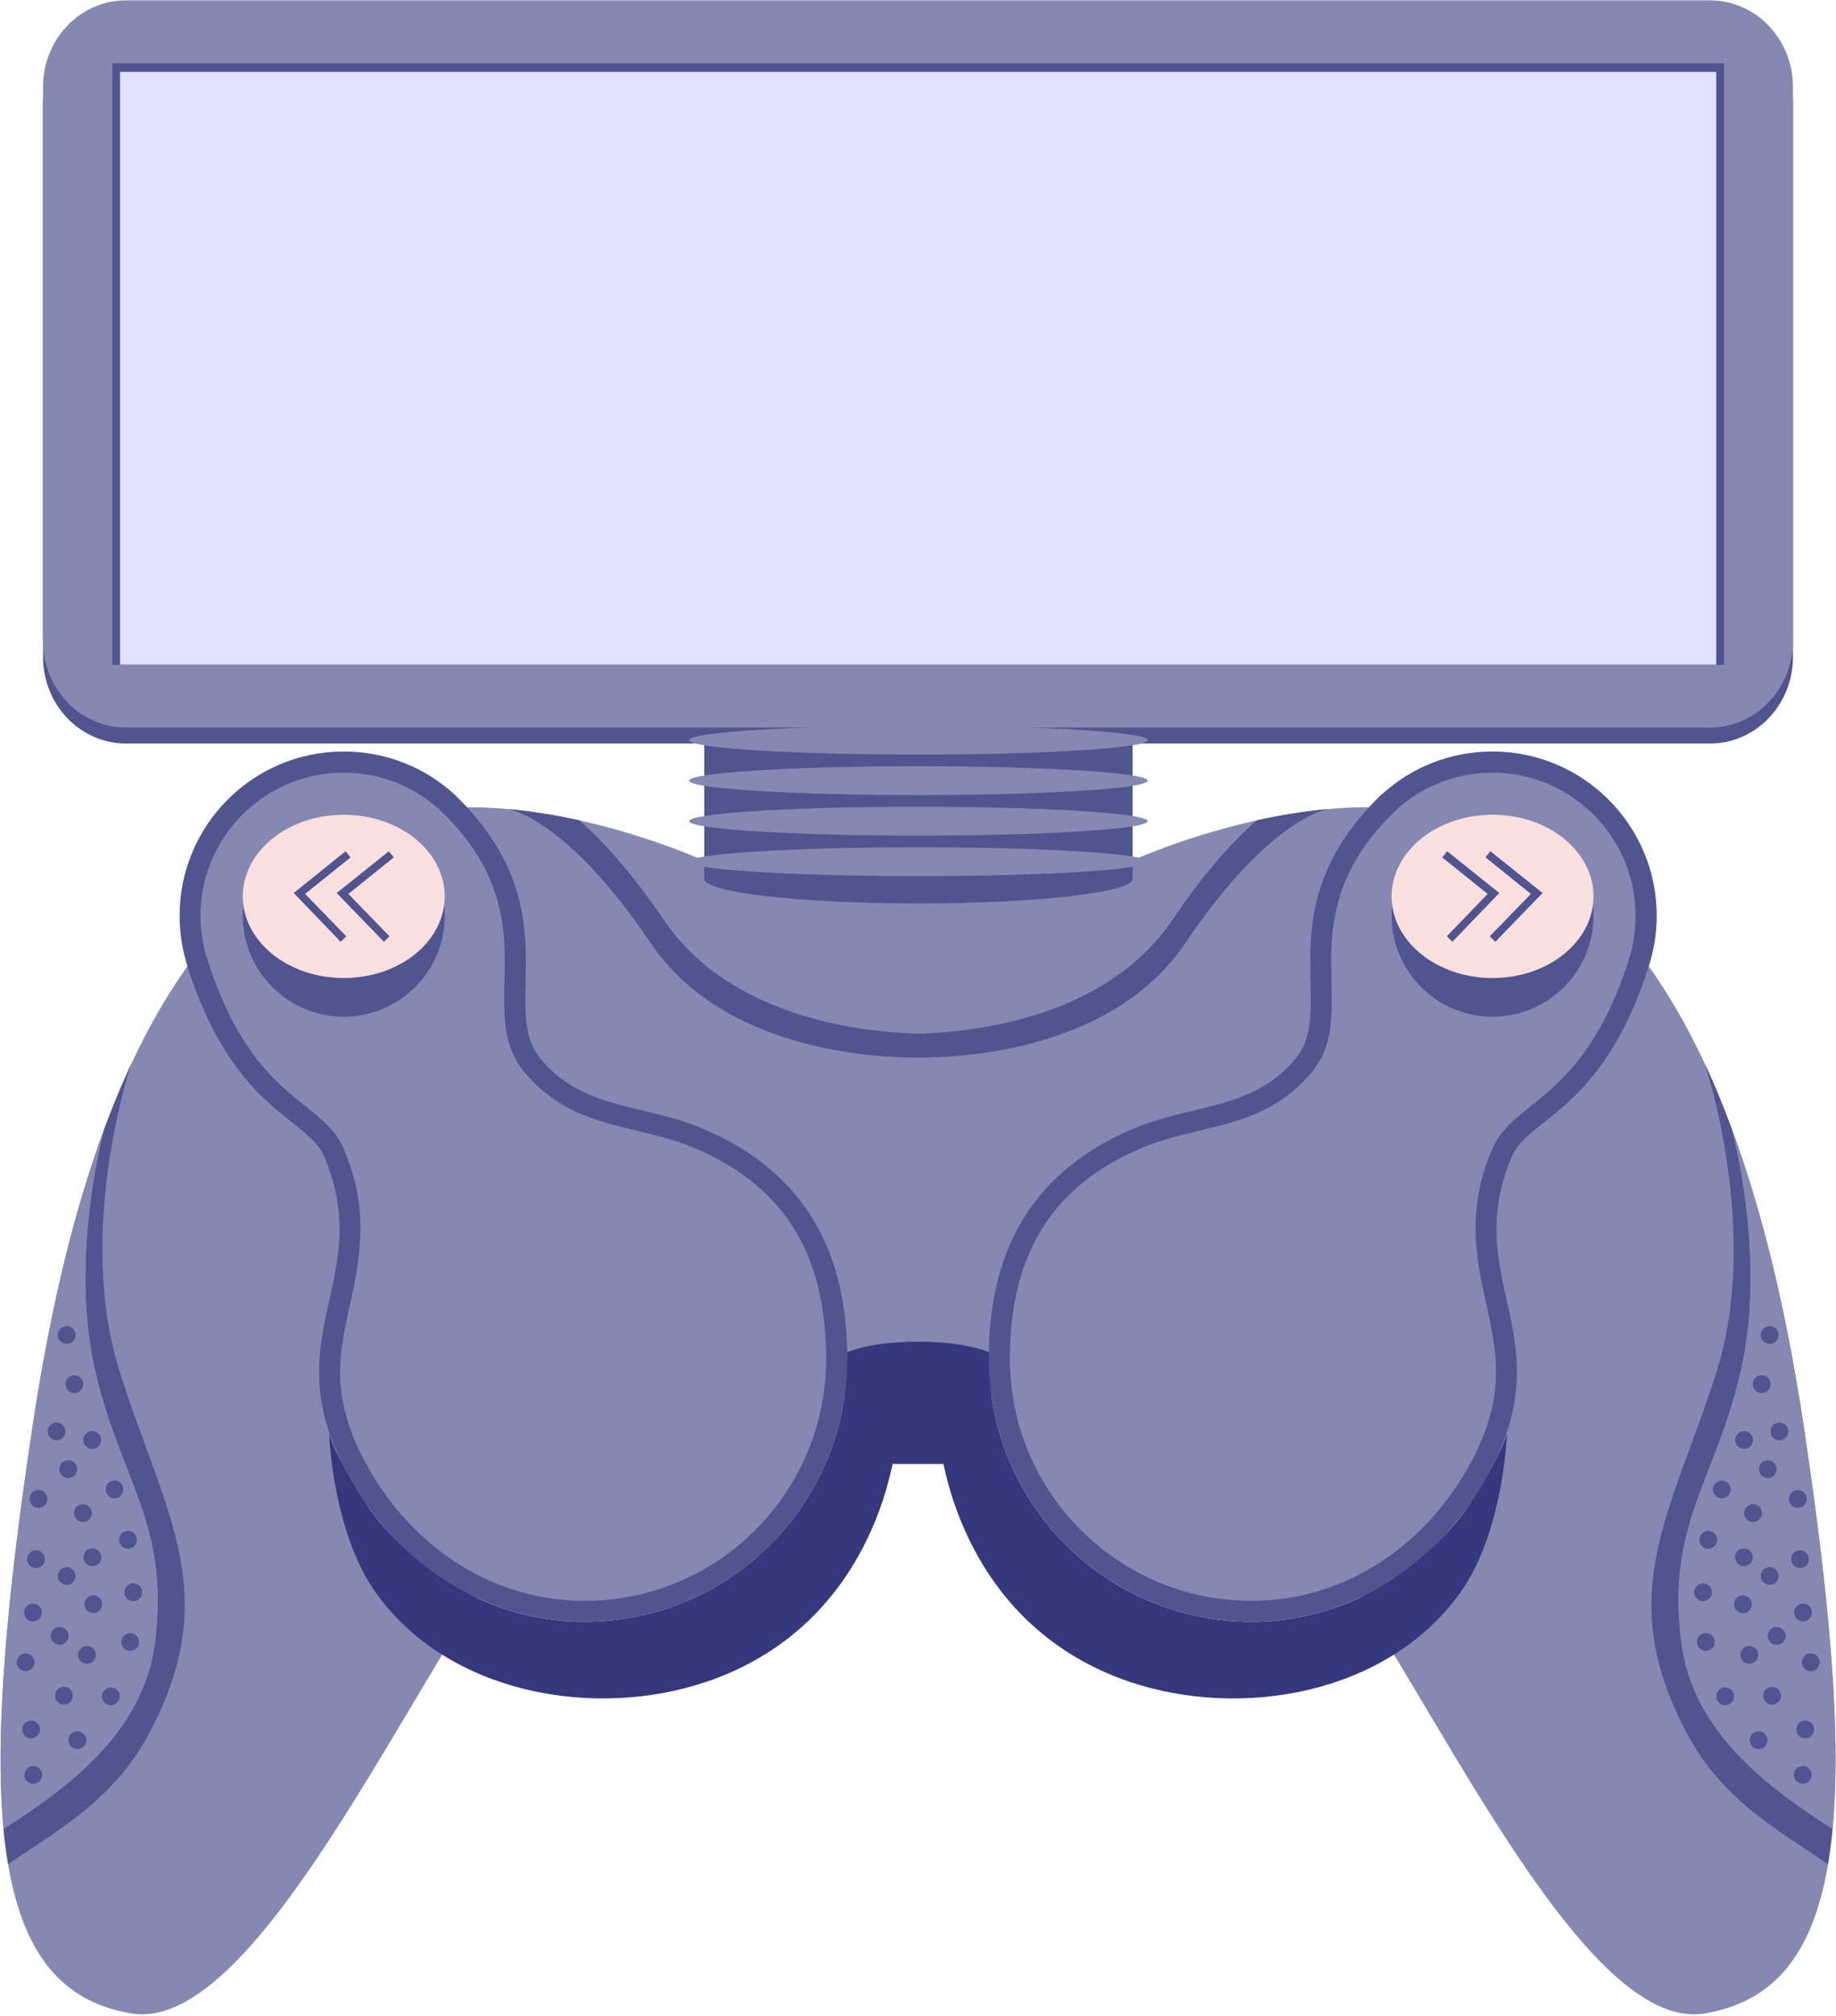 
<svg  viewBox="0 0 542 595" fill="none" xmlns="http://www.w3.org/2000/svg">
<path fill-rule="evenodd" clip-rule="evenodd" d="M271.045 254.005H207.911C207.911 254.005 148.309 226.649 106.007 243.95C63.706 261.251 26.931 305.636 9.63 420.764C-7.762 535.892 -2.87 587.16 38.706 594.135C80.283 601.11 132.004 468.862 164.251 441.597C212.53 400.745 329.56 400.745 377.84 441.597C410.087 468.862 461.718 601.11 503.294 594.135C544.961 587.16 549.762 535.892 532.461 420.764C515.07 305.636 478.384 261.251 436.083 243.95C393.782 226.649 334.089 254.005 334.089 254.005H271.045V254.005Z" fill="#8588B1"/>
<path fill-rule="evenodd" clip-rule="evenodd" d="M45.771 484.623C42.42 510.891 20.68 527.196 1.024 539.696C1.387 543.319 1.84 546.761 2.383 550.113C16.785 540.149 33.543 531.362 44.141 511.254C66.061 470.039 48.489 446.488 35.355 404.821C22.13 363.245 38.706 313.969 38.706 313.969C35.989 319.947 33.271 326.379 30.735 333.263C30.735 333.263 20.59 370.038 27.836 403.281C35.173 436.615 50.21 449.206 45.771 484.623V484.623Z" fill="#50548F"/>
<path fill-rule="evenodd" clip-rule="evenodd" d="M1.024 539.696C20.68 527.196 42.42 510.891 45.771 484.623C50.21 449.206 35.173 436.615 27.836 403.281C20.59 370.038 30.735 333.263 30.735 333.263C22.13 356.542 14.974 385.347 9.63 420.764C1.749 472.847 -1.512 511.888 1.024 539.696V539.696Z" fill="#8588B1"/>
<path fill-rule="evenodd" clip-rule="evenodd" d="M172.584 478.554C161.171 478.554 150.482 476.018 140.881 471.579C140.881 471.579 118.87 460.71 108 443.68C97.13 426.651 97.13 422.666 97.13 422.666C97.13 422.666 98.036 452.104 111.17 470.311C132.548 499.84 175.392 507.449 208.454 496.308C256.19 480.184 264.795 433.354 265.067 419.314C265.158 416.053 265.158 413.155 265.067 410.619C260.719 410.89 255.375 411.343 249.306 412.068C243.962 449.659 211.624 478.554 172.584 478.554V478.554Z" fill="#34387D"/>
<path fill-rule="evenodd" clip-rule="evenodd" d="M496.319 484.623C499.671 510.891 521.41 527.196 540.976 539.696C540.613 543.319 540.16 546.761 539.617 550.113C525.215 540.149 508.457 531.362 497.859 511.254C476.029 470.039 493.511 446.488 506.736 404.821C519.87 363.245 503.294 313.969 503.294 313.969C506.102 319.947 508.729 326.379 511.265 333.263C511.265 333.263 521.41 370.038 514.164 403.281C506.917 436.615 491.79 449.206 496.319 484.623Z" fill="#50548F"/>
<path fill-rule="evenodd" clip-rule="evenodd" d="M540.976 539.696C521.41 527.196 499.671 510.891 496.319 484.623C491.79 449.206 506.917 436.615 514.164 403.281C521.41 370.038 511.265 333.263 511.265 333.263C519.87 356.542 527.117 385.347 532.461 420.764C540.251 472.847 543.602 511.888 540.976 539.696V539.696Z" fill="#8588B1"/>
<path fill-rule="evenodd" clip-rule="evenodd" d="M369.506 478.554C380.829 478.554 391.518 476.018 401.21 471.579C401.21 471.579 423.13 460.71 434 443.68C444.87 426.651 444.87 422.666 444.87 422.666C444.87 422.666 444.054 452.104 430.83 470.311C409.453 499.84 366.699 507.449 333.546 496.308C285.901 480.184 277.205 433.354 276.933 419.314C276.842 416.053 276.933 413.155 276.933 410.619C281.281 410.89 286.625 411.343 292.694 412.068C298.038 449.659 330.376 478.554 369.506 478.554V478.554Z" fill="#34387D"/>
<path fill-rule="evenodd" clip-rule="evenodd" d="M263.527 431.996C263.527 431.996 258.183 419.133 249.034 412.068C221.226 390.51 320.774 390.51 293.056 412.068C283.817 419.133 278.473 431.996 278.473 431.996H263.527Z" fill="#34387D"/>
<path fill-rule="evenodd" clip-rule="evenodd" d="M250.121 401.017C250.121 443.862 215.429 478.554 172.584 478.554C143.145 478.554 118.507 461.706 104.467 438.155C78.743 395.22 111.442 378.644 95.772 341.415C90.79 329.549 69.232 328.371 55.282 285.164H55.373C53.833 280.454 53.018 275.472 53.018 270.219C53.018 243.497 74.666 221.758 101.478 221.758C114.069 221.758 125.573 226.559 134.178 234.439C168.87 268.045 147.131 297.03 159.359 312.157C171.769 327.556 189.704 325.654 207.095 332.9C237.349 345.582 250.121 368.951 250.121 401.017V401.017Z" fill="#50548F"/>
<path fill-rule="evenodd" clip-rule="evenodd" d="M129.921 239.059C122.131 231.903 112.076 228.008 101.478 228.008C78.109 228.008 59.177 246.939 59.177 270.219C59.177 274.657 59.902 279.095 61.261 283.262C65.79 297.393 72.13 310.346 83.091 320.491C86.17 323.299 89.341 325.744 92.602 328.371C95.681 330.908 98.58 333.625 100.573 337.158C100.935 337.792 101.207 338.426 101.478 339.06C108 354.459 107.276 366.687 103.833 382.538C102.112 390.419 100.21 398.118 100.391 406.271C100.754 416.778 104.468 426.108 109.812 434.985C123.127 457.358 146.044 472.394 172.584 472.394C211.987 472.394 243.871 440.419 243.871 401.017C243.871 371.397 232.549 350.292 204.65 338.607C194.052 334.168 182.367 333.263 171.769 328.824C164.885 325.926 159.269 321.849 154.559 316.052C153.381 314.694 152.475 313.244 151.751 311.614C149.214 306.451 148.852 300.654 148.852 295.038C148.852 289.331 149.214 283.624 148.852 277.918C147.856 261.885 141.424 250.11 129.921 239.059V239.059Z" fill="#8588B1"/>
<path d="M101.478 300.02C117.937 300.02 131.279 286.677 131.279 270.219C131.279 253.76 117.937 240.417 101.478 240.417C85.02 240.417 71.677 253.76 71.677 270.219C71.677 286.677 85.02 300.02 101.478 300.02Z" fill="#50548F"/>
<path d="M101.478 288.606C117.937 288.606 131.279 277.819 131.279 264.512C131.279 251.205 117.937 240.417 101.478 240.417C85.02 240.417 71.677 251.205 71.677 264.512C71.677 277.819 85.02 288.606 101.478 288.606Z" fill="#FADFDF"/>
<path d="M103.471 253.008L90.065 263.787L102.203 276.287L100.573 277.918L86.714 263.516L102.022 251.197L103.471 253.008V253.008ZM116.243 253.008L102.837 263.787L114.975 276.287L113.344 277.918L99.395 263.516L114.794 251.197L116.243 253.008V253.008Z" fill="#50548F"/>
<path d="M38.434 487.159C39.885 487.159 41.061 485.983 41.061 484.532C41.061 483.082 39.885 481.906 38.434 481.906C36.984 481.906 35.807 483.082 35.807 484.532C35.807 485.983 36.984 487.159 38.434 487.159Z" fill="#50548F"/>
<path d="M32.728 503.192C34.178 503.192 35.355 502.016 35.355 500.565C35.355 499.114 34.178 497.938 32.728 497.938C31.277 497.938 30.101 499.114 30.101 500.565C30.101 502.016 31.277 503.192 32.728 503.192Z" fill="#50548F"/>
<path d="M22.854 516.145C24.305 516.145 25.481 514.969 25.481 513.518C25.481 512.067 24.305 510.891 22.854 510.891C21.404 510.891 20.227 512.067 20.227 513.518C20.227 514.969 21.404 516.145 22.854 516.145Z" fill="#50548F"/>
<path d="M9.811 526.381C11.262 526.381 12.438 525.205 12.438 523.754C12.438 522.303 11.262 521.127 9.811 521.127C8.36 521.127 7.184 522.303 7.184 523.754C7.184 525.205 8.36 526.381 9.811 526.381Z" fill="#50548F"/>
<path d="M9.177 512.975C10.627 512.975 11.804 511.799 11.804 510.348C11.804 508.897 10.627 507.721 9.177 507.721C7.726 507.721 6.55 508.897 6.55 510.348C6.55 511.799 7.726 512.975 9.177 512.975Z" fill="#50548F"/>
<path d="M18.869 503.011C20.32 503.011 21.496 501.835 21.496 500.384C21.496 498.933 20.32 497.757 18.869 497.757C17.418 497.757 16.242 498.933 16.242 500.384C16.242 501.835 17.418 503.011 18.869 503.011Z" fill="#50548F"/>
<path d="M25.663 490.964C27.113 490.964 28.289 489.787 28.289 488.337C28.289 486.886 27.113 485.71 25.663 485.71C24.212 485.71 23.036 486.886 23.036 488.337C23.036 489.787 24.212 490.964 25.663 490.964Z" fill="#50548F"/>
<path d="M7.546 493.138C8.997 493.138 10.173 491.962 10.173 490.511C10.173 489.06 8.997 487.884 7.546 487.884C6.096 487.884 4.919 489.06 4.919 490.511C4.919 491.962 6.096 493.138 7.546 493.138Z" fill="#50548F"/>
<path d="M19.684 396.579C21.135 396.579 22.311 395.403 22.311 393.952C22.311 392.501 21.135 391.325 19.684 391.325C18.233 391.325 17.057 392.501 17.057 393.952C17.057 395.403 18.233 396.579 19.684 396.579Z" fill="#50548F"/>
<path d="M21.949 411.071C23.399 411.071 24.576 409.895 24.576 408.445C24.576 406.994 23.399 405.818 21.949 405.818C20.498 405.818 19.322 406.994 19.322 408.445C19.322 409.895 20.498 411.071 21.949 411.071Z" fill="#50548F"/>
<path d="M27.202 427.557C28.653 427.557 29.829 426.381 29.829 424.93C29.829 423.48 28.653 422.303 27.202 422.303C25.752 422.303 24.575 423.48 24.575 424.93C24.575 426.381 25.752 427.557 27.202 427.557Z" fill="#50548F"/>
<path d="M33.815 442.141C35.266 442.141 36.442 440.965 36.442 439.514C36.442 438.063 35.266 436.887 33.815 436.887C32.364 436.887 31.188 438.063 31.188 439.514C31.188 440.965 32.364 442.141 33.815 442.141Z" fill="#50548F"/>
<path d="M37.8 456.996C39.251 456.996 40.427 455.82 40.427 454.369C40.427 452.918 39.251 451.742 37.8 451.742C36.349 451.742 35.173 452.918 35.173 454.369C35.173 455.82 36.349 456.996 37.8 456.996Z" fill="#50548F"/>
<path d="M39.34 472.485C40.791 472.485 41.967 471.309 41.967 469.858C41.967 468.407 40.791 467.231 39.34 467.231C37.889 467.231 36.713 468.407 36.713 469.858C36.713 471.309 37.889 472.485 39.34 472.485Z" fill="#50548F"/>
<path d="M27.565 476.018C29.015 476.018 30.191 474.842 30.191 473.391C30.191 471.94 29.015 470.764 27.565 470.764C26.114 470.764 24.938 471.94 24.938 473.391C24.938 474.842 26.114 476.018 27.565 476.018Z" fill="#50548F"/>
<path d="M27.293 462.159C28.744 462.159 29.92 460.983 29.92 459.532C29.92 458.081 28.744 456.905 27.293 456.905C25.842 456.905 24.666 458.081 24.666 459.532C24.666 460.983 25.842 462.159 27.293 462.159Z" fill="#50548F"/>
<path d="M24.485 449.115C25.936 449.115 27.112 447.939 27.112 446.489C27.112 445.038 25.936 443.862 24.485 443.862C23.034 443.862 21.858 445.038 21.858 446.489C21.858 447.939 23.034 449.115 24.485 449.115Z" fill="#50548F"/>
<path d="M20.137 436.162C21.588 436.162 22.764 434.986 22.764 433.536C22.764 432.085 21.588 430.909 20.137 430.909C18.686 430.909 17.51 432.085 17.51 433.536C17.51 434.986 18.686 436.162 20.137 436.162Z" fill="#50548F"/>
<path d="M16.695 425.021C18.146 425.021 19.322 423.845 19.322 422.394C19.322 420.943 18.146 419.767 16.695 419.767C15.244 419.767 14.068 420.943 14.068 422.394C14.068 423.845 15.244 425.021 16.695 425.021Z" fill="#50548F"/>
<path d="M11.351 444.949C12.802 444.949 13.978 443.773 13.978 442.322C13.978 440.871 12.802 439.695 11.351 439.695C9.9 439.695 8.724 440.871 8.724 442.322C8.724 443.773 9.9 444.949 11.351 444.949Z" fill="#50548F"/>
<path d="M10.626 462.702C12.077 462.702 13.253 461.526 13.253 460.076C13.253 458.625 12.077 457.449 10.626 457.449C9.175 457.449 7.999 458.625 7.999 460.076C7.999 461.526 9.175 462.702 10.626 462.702Z" fill="#50548F"/>
<path d="M9.72 478.464C11.171 478.464 12.347 477.287 12.347 475.837C12.347 474.386 11.171 473.21 9.72 473.21C8.269 473.21 7.093 474.386 7.093 475.837C7.093 477.287 8.269 478.464 9.72 478.464Z" fill="#50548F"/>
<path d="M17.601 485.348C19.052 485.348 20.228 484.172 20.228 482.721C20.228 481.27 19.052 480.094 17.601 480.094C16.15 480.094 14.974 481.27 14.974 482.721C14.974 484.172 16.15 485.348 17.601 485.348Z" fill="#50548F"/>
<path d="M19.684 467.684C21.135 467.684 22.311 466.508 22.311 465.058C22.311 463.607 21.135 462.431 19.684 462.431C18.233 462.431 17.057 463.607 17.057 465.058C17.057 466.508 18.233 467.684 19.684 467.684Z" fill="#50548F"/>
<path fill-rule="evenodd" clip-rule="evenodd" d="M291.879 401.017C291.879 443.862 326.662 478.554 369.506 478.554C398.855 478.554 423.493 461.706 437.533 438.155C463.257 395.22 430.558 378.644 446.228 341.415C451.21 329.549 472.859 328.371 486.718 285.164C488.258 280.454 489.073 275.472 489.073 270.219C489.073 243.497 467.334 221.758 440.612 221.758C427.931 221.758 416.518 226.559 407.913 234.439H407.822C373.13 268.045 394.96 297.03 382.641 312.157C370.231 327.556 352.296 325.654 334.995 332.9C304.651 345.582 291.879 368.951 291.879 401.017V401.017Z" fill="#50548F"/>
<path fill-rule="evenodd" clip-rule="evenodd" d="M412.079 239.059C419.869 231.903 430.014 228.008 440.612 228.008C463.891 228.008 482.823 246.939 482.823 270.219C482.823 274.657 482.189 279.095 480.83 283.262C476.301 297.393 469.87 310.346 458.91 320.491C455.92 323.299 452.659 325.744 449.489 328.371C446.409 330.908 443.42 333.625 441.427 337.158C441.156 337.792 440.793 338.426 440.522 339.06C434 354.459 434.725 366.687 438.257 382.538C439.978 390.419 441.88 398.118 441.609 406.271C441.337 416.778 437.532 426.108 432.279 434.985C418.873 457.358 395.956 472.394 369.506 472.394C330.104 472.394 298.129 440.419 298.129 401.017C298.129 371.397 309.452 350.292 337.35 338.607C347.948 334.168 359.633 333.263 370.322 328.824C377.115 325.926 382.822 321.849 387.532 316.052C388.619 314.694 389.525 313.244 390.34 311.614C392.786 306.451 393.148 300.654 393.148 295.038C393.148 289.331 392.786 283.624 393.148 277.918C394.144 261.885 400.666 250.11 412.079 239.059V239.059Z" fill="#8588B1"/>
<path fill-rule="evenodd" clip-rule="evenodd" d="M371.046 242.048C377.659 240.599 384.815 239.421 392.242 238.697C392.242 238.697 375.122 240.87 349.85 278.371C328.564 309.802 284.542 312.157 271.045 312.067C257.549 312.157 213.436 309.802 192.15 278.371C166.878 240.87 149.848 238.697 149.848 238.697C157.185 239.421 164.341 240.599 170.954 242.048C177.747 247.936 186.171 257.084 195.863 271.306C215.429 300.382 254.469 304.639 271.045 305.002C287.531 304.639 326.571 300.382 346.227 271.306C355.829 257.084 364.253 247.936 371.046 242.048V242.048Z" fill="#50548F"/>
<path d="M440.612 300.02C457.071 300.02 470.413 286.677 470.413 270.219C470.413 253.76 457.071 240.417 440.612 240.417C424.154 240.417 410.811 253.76 410.811 270.219C410.811 286.677 424.154 300.02 440.612 300.02Z" fill="#50548F"/>
<path d="M440.612 288.606C457.071 288.606 470.413 277.819 470.413 264.512C470.413 251.205 457.071 240.417 440.612 240.417C424.154 240.417 410.811 251.205 410.811 264.512C410.811 277.819 424.154 288.606 440.612 288.606Z" fill="#FADFDF"/>
<path d="M438.529 253.008L451.935 263.787L439.797 276.287L441.427 277.918L455.377 263.516L439.978 251.197L438.529 253.008V253.008ZM425.757 253.008L439.163 263.787L427.116 276.287L428.746 277.918L442.605 263.516L427.206 251.197L425.757 253.008V253.008Z" fill="#50548F"/>
<path d="M522.407 396.579C523.857 396.579 525.033 395.403 525.033 393.952C525.033 392.501 523.857 391.325 522.407 391.325C520.956 391.325 519.78 392.501 519.78 393.952C519.78 395.403 520.956 396.579 522.407 396.579Z" fill="#50548F"/>
<path d="M520.051 411.071C521.502 411.071 522.678 409.895 522.678 408.445C522.678 406.994 521.502 405.818 520.051 405.818C518.601 405.818 517.425 406.994 517.425 408.445C517.425 409.895 518.601 411.071 520.051 411.071Z" fill="#50548F"/>
<path d="M514.888 427.557C516.339 427.557 517.515 426.381 517.515 424.93C517.515 423.48 516.339 422.303 514.888 422.303C513.438 422.303 512.261 423.48 512.261 424.93C512.261 426.381 513.438 427.557 514.888 427.557Z" fill="#50548F"/>
<path d="M508.276 442.141C509.727 442.141 510.903 440.965 510.903 439.514C510.903 438.063 509.727 436.887 508.276 436.887C506.825 436.887 505.649 438.063 505.649 439.514C505.649 440.965 506.825 442.141 508.276 442.141Z" fill="#50548F"/>
<path d="M503.566 487.159C505.017 487.159 506.193 485.983 506.193 484.532C506.193 483.082 505.017 481.906 503.566 481.906C502.115 481.906 500.939 483.082 500.939 484.532C500.939 485.983 502.115 487.159 503.566 487.159Z" fill="#50548F"/>
<path d="M509.272 503.192C510.723 503.192 511.899 502.016 511.899 500.565C511.899 499.114 510.723 497.938 509.272 497.938C507.822 497.938 506.646 499.114 506.646 500.565C506.646 502.016 507.822 503.192 509.272 503.192Z" fill="#50548F"/>
<path d="M519.146 516.145C520.596 516.145 521.772 514.969 521.772 513.518C521.772 512.067 520.596 510.891 519.146 510.891C517.695 510.891 516.519 512.067 516.519 513.518C516.519 514.969 517.695 516.145 519.146 516.145Z" fill="#50548F"/>
<path d="M532.189 526.381C533.64 526.381 534.816 525.205 534.816 523.754C534.816 522.303 533.64 521.127 532.189 521.127C530.738 521.127 529.562 522.303 529.562 523.754C529.562 525.205 530.738 526.381 532.189 526.381Z" fill="#50548F"/>
<path d="M532.914 512.975C534.365 512.975 535.541 511.799 535.541 510.348C535.541 508.897 534.365 507.721 532.914 507.721C531.463 507.721 530.287 508.897 530.287 510.348C530.287 511.799 531.463 512.975 532.914 512.975Z" fill="#50548F"/>
<path d="M523.131 503.011C524.582 503.011 525.758 501.835 525.758 500.384C525.758 498.933 524.582 497.757 523.131 497.757C521.68 497.757 520.504 498.933 520.504 500.384C520.504 501.835 521.68 503.011 523.131 503.011Z" fill="#50548F"/>
<path d="M516.428 490.964C517.879 490.964 519.055 489.787 519.055 488.337C519.055 486.886 517.879 485.71 516.428 485.71C514.977 485.71 513.801 486.886 513.801 488.337C513.801 489.787 514.977 490.964 516.428 490.964Z" fill="#50548F"/>
<path d="M514.526 476.018C515.977 476.018 517.153 474.842 517.153 473.391C517.153 471.94 515.977 470.764 514.526 470.764C513.075 470.764 511.899 471.94 511.899 473.391C511.899 474.842 513.075 476.018 514.526 476.018Z" fill="#50548F"/>
<path d="M514.798 462.159C516.249 462.159 517.425 460.983 517.425 459.532C517.425 458.081 516.249 456.905 514.798 456.905C513.347 456.905 512.171 458.081 512.171 459.532C512.171 460.983 513.347 462.159 514.798 462.159Z" fill="#50548F"/>
<path d="M517.515 449.115C518.966 449.115 520.142 447.939 520.142 446.489C520.142 445.038 518.966 443.862 517.515 443.862C516.064 443.862 514.888 445.038 514.888 446.489C514.888 447.939 516.064 449.115 517.515 449.115Z" fill="#50548F"/>
<path d="M521.863 436.162C523.314 436.162 524.49 434.986 524.49 433.536C524.49 432.085 523.314 430.909 521.863 430.909C520.412 430.909 519.236 432.085 519.236 433.536C519.236 434.986 520.412 436.162 521.863 436.162Z" fill="#50548F"/>
<path d="M525.305 425.021C526.756 425.021 527.932 423.845 527.932 422.394C527.932 420.943 526.756 419.767 525.305 419.767C523.854 419.767 522.678 420.943 522.678 422.394C522.678 423.845 523.854 425.021 525.305 425.021Z" fill="#50548F"/>
<path d="M530.74 444.949C532.191 444.949 533.367 443.773 533.367 442.322C533.367 440.871 532.191 439.695 530.74 439.695C529.289 439.695 528.113 440.871 528.113 442.322C528.113 443.773 529.289 444.949 530.74 444.949Z" fill="#50548F"/>
<path d="M531.374 462.702C532.825 462.702 534.001 461.526 534.001 460.076C534.001 458.625 532.825 457.449 531.374 457.449C529.923 457.449 528.747 458.625 528.747 460.076C528.747 461.526 529.923 462.702 531.374 462.702Z" fill="#50548F"/>
<path d="M532.28 478.464C533.731 478.464 534.907 477.287 534.907 475.837C534.907 474.386 533.731 473.21 532.28 473.21C530.829 473.21 529.653 474.386 529.653 475.837C529.653 477.287 530.829 478.464 532.28 478.464Z" fill="#50548F"/>
<path d="M534.544 493.138C535.995 493.138 537.171 491.962 537.171 490.511C537.171 489.06 535.995 487.884 534.544 487.884C533.094 487.884 531.917 489.06 531.917 490.511C531.917 491.962 533.094 493.138 534.544 493.138Z" fill="#50548F"/>
<path d="M524.49 485.348C525.941 485.348 527.117 484.172 527.117 482.721C527.117 481.27 525.941 480.094 524.49 480.094C523.039 480.094 521.863 481.27 521.863 482.721C521.863 484.172 523.039 485.348 524.49 485.348Z" fill="#50548F"/>
<path d="M522.407 467.684C523.857 467.684 525.033 466.508 525.033 465.058C525.033 463.607 523.857 462.431 522.407 462.431C520.956 462.431 519.78 463.607 519.78 465.058C519.78 466.508 520.956 467.684 522.407 467.684Z" fill="#50548F"/>
<path d="M504.29 456.996C505.741 456.996 506.917 455.82 506.917 454.369C506.917 452.918 505.741 451.742 504.29 451.742C502.84 451.742 501.664 452.918 501.664 454.369C501.664 455.82 502.84 456.996 504.29 456.996Z" fill="#50548F"/>
<path d="M502.75 472.485C504.201 472.485 505.377 471.309 505.377 469.858C505.377 468.407 504.201 467.231 502.75 467.231C501.3 467.231 500.124 468.407 500.124 469.858C500.124 471.309 501.3 472.485 502.75 472.485Z" fill="#50548F"/>
<path fill-rule="evenodd" clip-rule="evenodd" d="M207.911 210.435H334.361V259.349C334.361 263.334 306.009 266.595 271.136 266.595C236.172 266.595 207.911 263.334 207.911 259.349V210.435V210.435Z" fill="#50548F"/>
<path d="M271.136 258.534C308.506 258.534 338.8 256.628 338.8 254.276C338.8 251.925 308.506 250.019 271.136 250.019C233.766 250.019 203.472 251.925 203.472 254.276C203.472 256.628 233.766 258.534 271.136 258.534Z" fill="#8588B1"/>
<path d="M271.136 246.577C308.506 246.577 338.8 244.671 338.8 242.32C338.8 239.968 308.506 238.062 271.136 238.062C233.766 238.062 203.472 239.968 203.472 242.32C203.472 244.671 233.766 246.577 271.136 246.577Z" fill="#8588B1"/>
<path d="M271.136 234.62C308.506 234.62 338.8 232.714 338.8 230.363C338.8 228.012 308.506 226.106 271.136 226.106C233.766 226.106 203.472 228.012 203.472 230.363C203.472 232.714 233.766 234.62 271.136 234.62Z" fill="#8588B1"/>
<path d="M504.834 4.817H37.166C23.659 4.817 12.709 16.254 12.709 30.361V193.859C12.709 207.967 23.659 219.403 37.166 219.403H504.834C518.341 219.403 529.291 207.967 529.291 193.859V30.361C529.291 16.254 518.341 4.817 504.834 4.817Z" fill="#50548F"/>
<path d="M504.834 0.107H37.166C23.659 0.107 12.709 11.543 12.709 25.651V189.149C12.709 203.256 23.659 214.693 37.166 214.693H504.834C518.341 214.693 529.291 203.256 529.291 189.149V25.651C529.291 11.543 518.341 0.107 504.834 0.107Z" fill="#8588B1"/>
<path d="M508.91 18.676H33.181V196.214H508.91V18.676Z" fill="#50548F"/>
<path d="M506.645 21.212H35.445V196.124H506.645V21.212Z" fill="#E0E2FF"/>
<path d="M271.136 222.664C308.506 222.664 338.8 220.758 338.8 218.406C338.8 216.055 308.506 214.149 271.136 214.149C233.766 214.149 203.472 216.055 203.472 218.406C203.472 220.758 233.766 222.664 271.136 222.664Z" fill="#8588B1"/>
</svg>